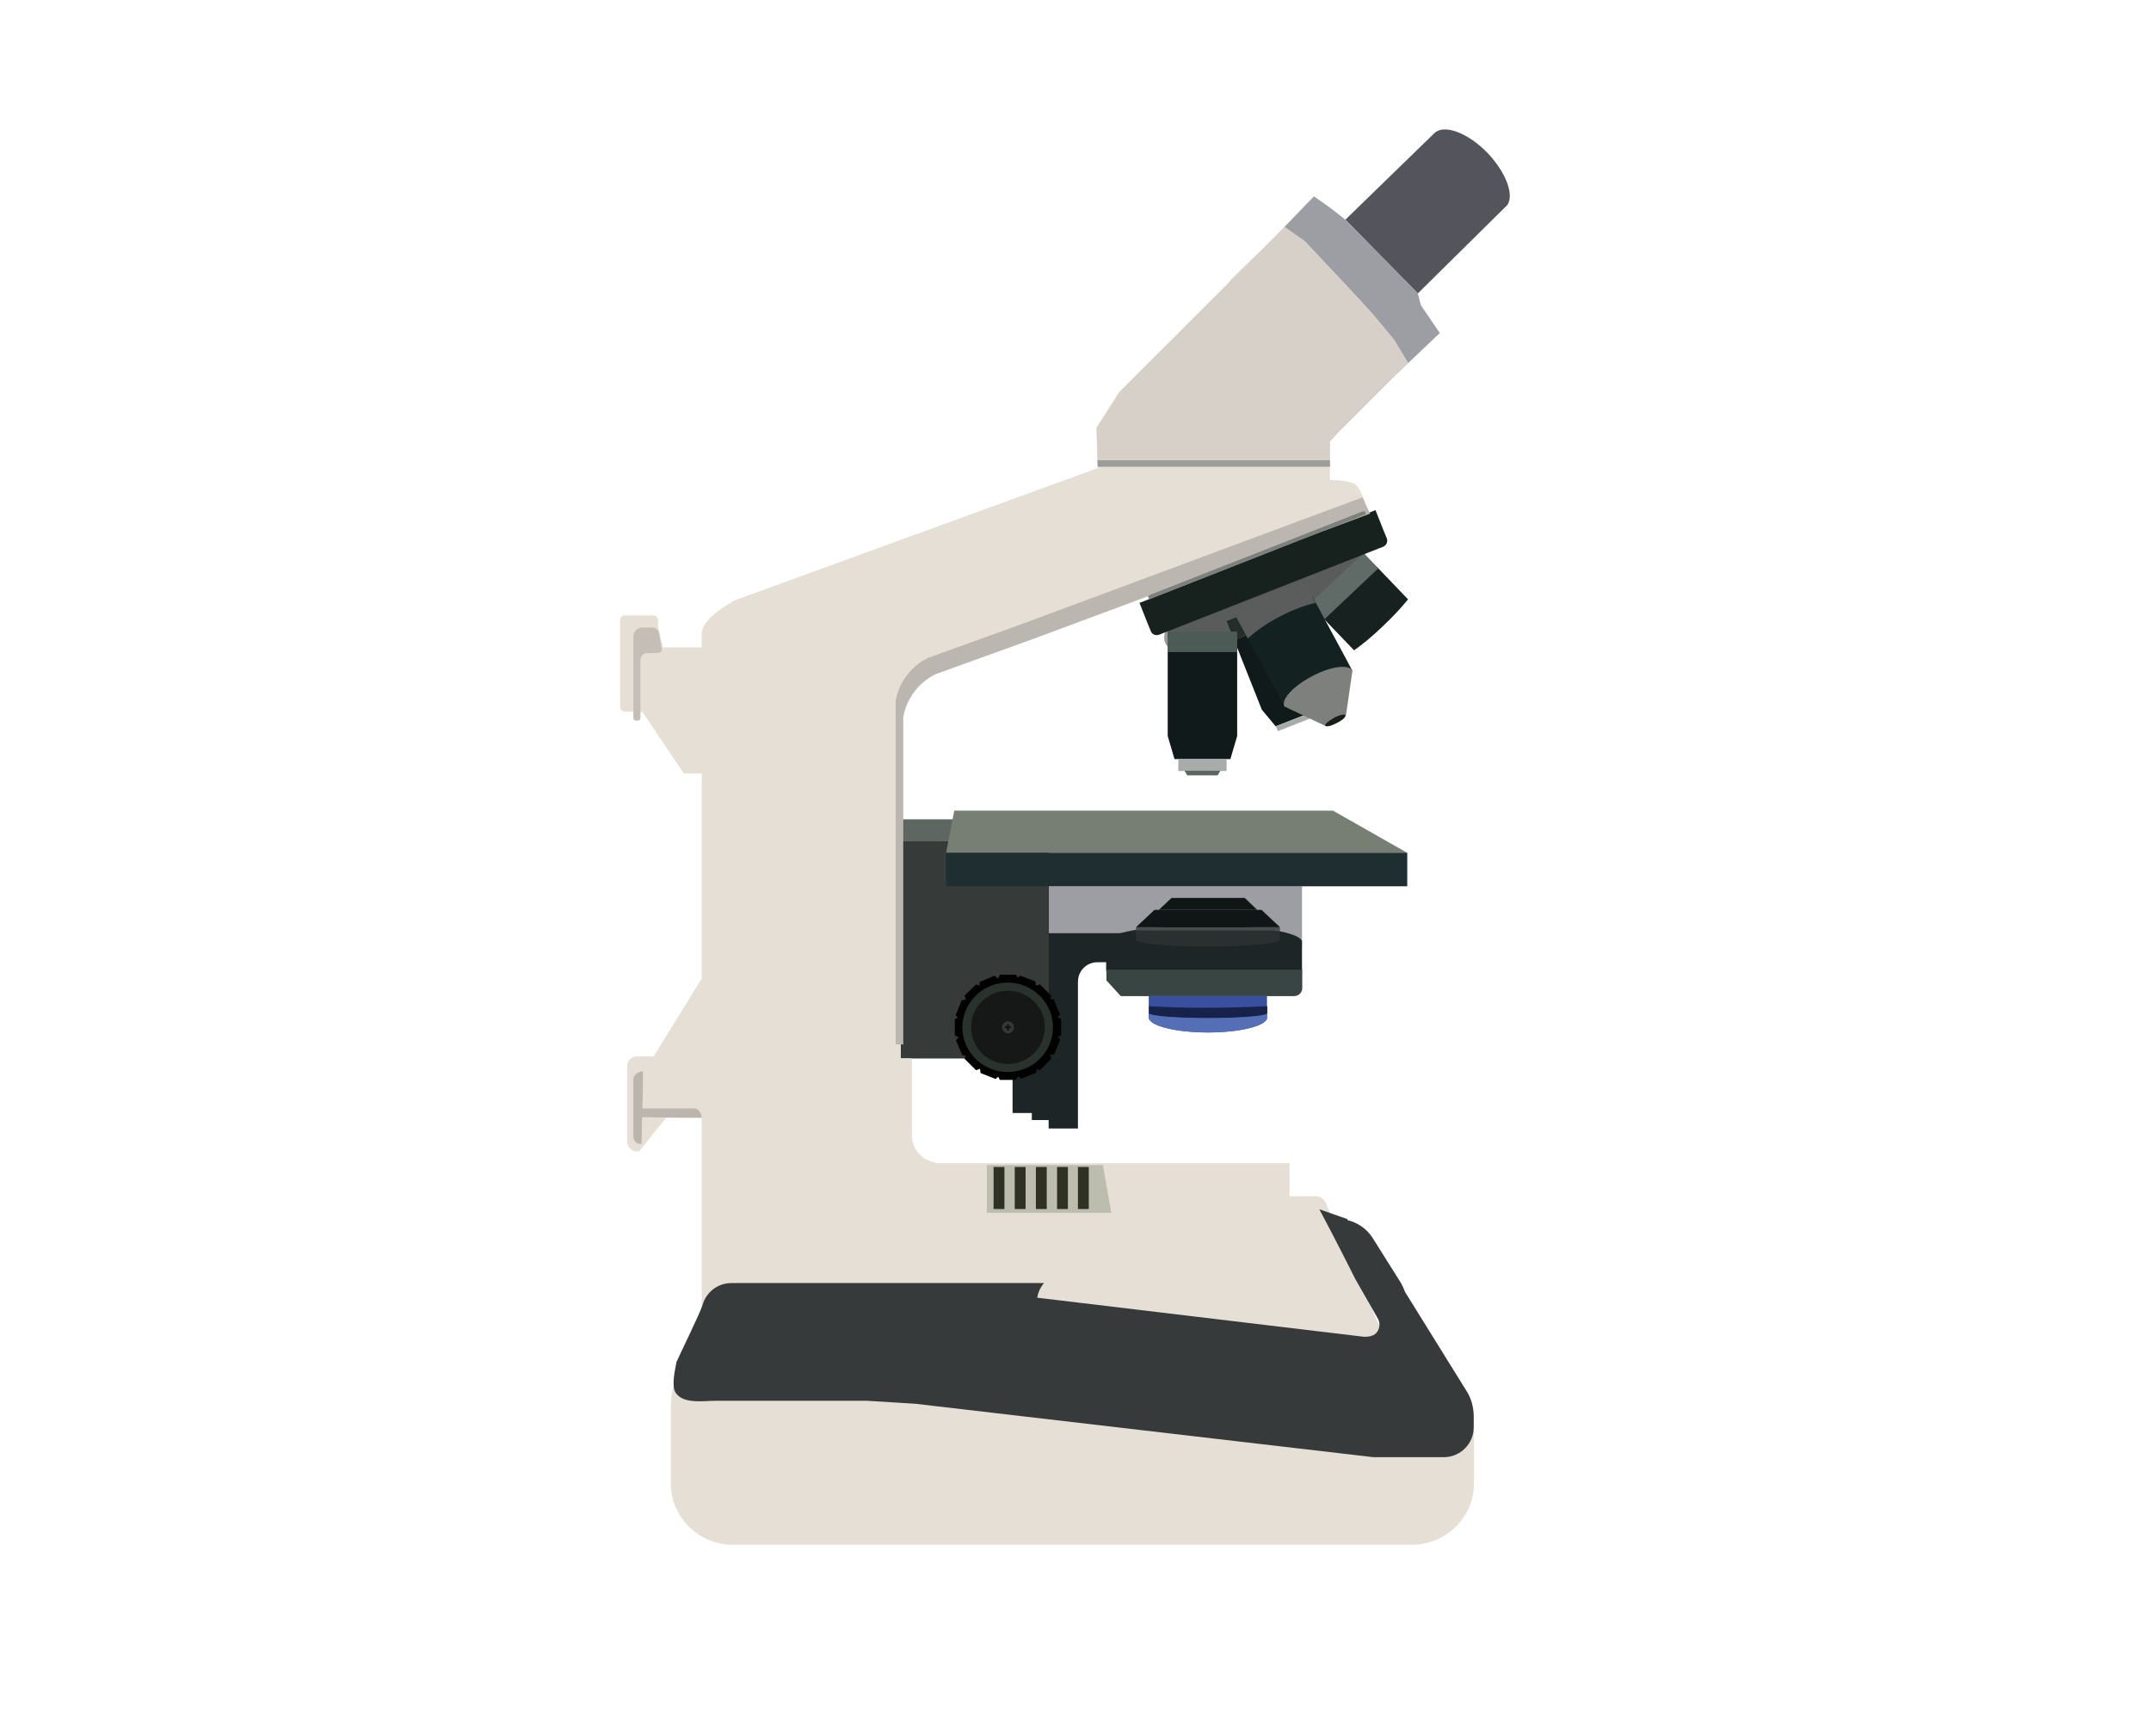 <?xml version="1.0" encoding="utf-8"?>
<!-- Generator: Adobe Illustrator 19.2.1, SVG Export Plug-In . SVG Version: 6.00 Build 0)  -->
<svg version="1.1" baseProfile="basic" id="microscopeSide"
	 xmlns="http://www.w3.org/2000/svg" xmlns:xlink="http://www.w3.org/1999/xlink" x="0px" y="0px" viewBox="0 0 793 640.1"
	 xml:space="preserve">
<g id="ocularLensSide">
	<path fill="#54555C" d="M548.5,56.5c-7.2-7.5-16-10.8-19.6-7.5c-0.3,0.3-32.9,32-32.9,32l26.7,27.2l33-32.6
		C558.3,71.8,555.2,63.6,548.5,56.5"/>
	<polygon fill="#9C9EA3" points="496,81 490.5,76.7 484.4,72.4 468.1,89.3 514.8,138 530.8,122.8 523.8,112.5 522.7,108.1 507.8,93 
			"/>
</g>
<g id="stageSide">
	<rect x="386.7" y="326.8" fill="#9C9EA3" width="93.3" height="22.2"/>
	<polygon fill="#5D6660" points="386.7,310 326.8,310 331.6,302.1 386.7,302.1 	"/>
	<polygon fill="#363B39" points="326.8,310 326.8,390.3 373.4,390.3 373.4,376.4 386.7,376.4 386.7,310 	"/>
	<rect x="348.8" y="314.4" fill="#1E2E31" width="170" height="12.4"/>
	<polygon fill="#777E73" points="351.8,298.9 491.4,298.9 518.7,314.4 348.8,314.4 	"/>
</g>
<g id="lightSwitchSide">
	<polygon fill="#919486" points="388.5,483.8 388.5,480.9 388.5,480.7 386.6,480 388,478.8 387.9,478.6 385,473.3 384.9,473.1 
		383.2,473 383.7,471.7 383.5,471.6 378.3,467.5 378.1,467.4 376.2,467.9 376,466.3 375.8,466.2 369,464 368.7,464 367.5,464.8 
		366.7,463.7 366.4,463.7 359.1,463.7 358.8,463.7 357.9,465.1 356.3,464.1 356.1,464.1 349.3,466.4 349.1,466.5 349,467.8 
		347.4,467.4 347.2,467.5 342,471.6 341.8,471.7 342.4,473.2 340.4,473.4 340.3,473.6 337.5,478.9 337.4,479.1 338.5,480.1 
		337,480.7 337,480.9 337,483.8 	"/>
	<polygon fill="#63655E" points="370.3,483.8 370.3,482.7 370.3,482.6 369.8,482.4 370.2,481.9 370.1,481.8 369.3,479.9 
		369.3,479.8 368.8,479.7 368.9,479.3 368.9,479.2 367.3,477.7 367.3,477.7 366.7,477.8 366.7,477.2 366.6,477.2 364.6,476.4 
		364.5,476.4 364.1,476.7 363.9,476.3 363.8,476.3 361.7,476.3 361.6,476.3 361.3,476.8 360.9,476.4 360.8,476.5 358.8,477.3 
		358.7,477.3 358.7,477.8 358.2,477.7 358.2,477.7 356.6,479.2 356.6,479.3 356.8,479.8 356.2,479.9 356.1,480 355.3,482 355.3,482 
		355.6,482.4 355.2,482.6 355.2,482.7 355.2,483.8 	"/>
</g>
<polygon id="coarseKnobSide" fill="#494A40" points="317.9,397.8 319.2,396.2 319.1,396 316.2,389.3 316.1,389 314.4,388.9 
	315,387.3 314.8,387.2 309.6,382 309.4,381.8 307.5,382.4 307.3,380.4 307.1,380.3 300.2,377.6 300,377.5 298.7,378.6 298,377.1 
	297.7,377.1 290.3,377.1 290.1,377.1 289.1,378.9 287.6,377.6 287.4,377.7 280.6,380.6 280.3,380.7 280.2,382.3 278.6,381.8 
	278.4,382 273.2,387.2 273,387.3 273.7,389.3 271.7,389.4 271.6,389.7 268.8,396.4 268.7,396.7 269.8,397.9 268.3,398.7 
	268.3,398.9 268.3,406.2 268.3,406.5 270.1,407.4 268.8,408.9 268.9,409.2 271.8,415.9 271.9,416.1 273.6,416.2 273,417.8 
	273.2,418 278.4,423.2 278.6,423.3 280.6,422.7 280.7,424.7 281,424.8 287.8,427.5 288,427.6 289.3,426.5 290.1,428 290.3,428 
	297.7,428 298,428 298.9,426.2 300.4,427.5 300.7,427.4 307.5,424.6 307.7,424.5 307.8,422.8 309.4,423.3 309.6,423.2 314.8,418 
	315,417.8 314.3,415.9 316.4,415.7 316.5,415.5 319.2,408.7 319.3,408.5 318.2,407.2 319.7,406.5 319.7,406.2 319.7,398.9 
	319.7,398.7 "/>
<g id="fineKnobSide">
	<polygon fill="#161B1B" points="306.5,401.3 307.3,400.6 307.2,400.5 306.1,396.9 306,396.7 305.1,396.6 305.5,395.8 305.4,395.7 
		303,392.8 302.9,392.7 301.9,392.9 302,391.9 301.8,391.8 298.5,390.1 298.4,390.1 297.6,390.5 297.3,389.8 297.2,389.7 
		293.4,389.4 293.3,389.4 292.7,390.2 292,389.4 291.9,389.5 288.3,390.6 288.1,390.7 288,391.4 287.2,391.2 287.1,391.3 
		284.1,393.6 284,393.7 284.2,394.7 283.2,394.7 283.1,394.8 281.4,398.1 281.4,398.2 281.8,399 281.1,399.3 281.1,399.4 
		280.7,403.2 280.7,403.3 281.5,403.9 280.7,404.5 280.8,404.7 282,408.2 282,408.4 282.9,408.5 282.5,409.3 282.6,409.4 285,412.4 
		285.1,412.5 286.1,412.3 286.1,413.3 286.2,413.3 289.6,415 289.6,415.1 290.4,414.6 290.7,415.4 290.8,415.4 294.6,415.8 
		294.7,415.8 295.3,415 296,415.7 296.1,415.7 299.8,414.5 300,414.5 300,413.6 300.8,414 300.9,413.9 303.9,411.5 304,411.4 
		303.8,410.4 304.8,410.5 304.9,410.3 306.6,407 306.7,406.9 306.2,406.2 307,405.9 307,405.8 307.4,402 307.4,401.9 	"/>
	<path fill="#323737" d="M295.7,402.5c0,1-0.8,1.7-1.8,1.7s-1.8-0.8-1.8-1.7c0-1,0.8-1.7,1.8-1.7
		C294.9,400.8,295.7,401.5,295.7,402.5"/>
	<polygon fill="#111314" points="294.9,402.3 294.3,402.3 294.3,401.7 293.7,401.7 293.7,402.3 293.1,402.3 293.1,402.9 
		293.7,402.9 293.7,403.5 294.3,403.5 294.3,402.9 294.9,402.9 	"/>
</g>
<g id="adjustDHeight">
	<path fill="#1E2526" d="M397.4,344.1h-10.8v10.7v35.4h-13.3v20.2h7.1v2.6h6.2v3.1h10.8v-5.7v-2.3v-4.3v-13.6V362
		c0-4,3.2-7.2,7.2-7.2h16.5v-10.7L397.4,344.1L397.4,344.1L397.4,344.1L397.4,344.1z"/>
	<path fill="#1E2526" d="M443.9,341.1c-19.9,0-36.1,2.8-36.1,6.2v1.3v4.8v4.4c0,2.6,16.1,4.7,36.1,4.7c19.9,0,36.1-2.1,36.1-4.7
		v-4.4v-4.8v-1.3C480,343.9,463.9,341.1,443.9,341.1"/>
	<path fill="#2A302F" d="M418.8,343.1v3.5c0,1.4,11.9,2.4,26.5,2.4c14.7,0,26.5-1.1,26.5-2.4v-3.5H418.8z"/>
	<rect x="418.8" y="341.9" fill="#4A4D4E" width="53.1" height="1.2"/>
	<polygon fill="#101516" points="465.1,335.5 453.5,335.5 449.4,335.5 441.3,335.5 427.6,335.5 425.6,335.5 418.8,341.9 
		427.6,341.9 441.3,341.9 449.4,341.9 453.5,341.9 471.9,341.9 	"/>
	<polygon fill="#101516" points="458.9,331.1 450.9,331.1 448.1,331.1 442.6,331.1 433.2,331.1 431.9,331.1 427.2,335.5 
		433.2,335.5 442.6,335.5 448.1,335.5 450.9,335.5 463.5,335.5 	"/>
	<path fill="#394542" d="M479.2,357.5h-2.4h-4h-28.3h-23.2h-6h-2.1h-5.3v4l5.3,5.8h8.2h12.4H477c1.7,0,3.1-1.3,3.1-2.9v-2v-2v-2.9
		H479.2L479.2,357.5z"/>
	<path fill="#394F9F" d="M423.5,367.3v2.6v5.3c0,3,9.8,5.5,21.8,5.5s21.8-2.5,21.8-5.5v-5.3v-2.6H423.5z"/>
	<path fill="#162249" d="M445.4,371.6c-8.1,0-15.7-0.2-21.8-0.6v2.6c0,1,9.8,1.8,21.8,1.8s21.8-0.8,21.8-1.8V371
		C461,371.3,453.5,371.6,445.4,371.6"/>
	<path fill="#546FB5" d="M445.4,375.4c-12,0-21.8-0.8-21.8-1.8v1.6c0,3,9.8,5.5,21.8,5.5s21.8-2.5,21.8-5.5v-1.6
		C467.2,374.6,457.4,375.4,445.4,375.4"/>
</g>
<g id="draggableDiaphragm">
	<polygon fill="#010101" points="389.8,375.1 390.8,374 390.7,373.8 388.5,368.6 388.5,368.5 387.2,368.4 387.6,367.2 387.4,367 
		383.5,363.1 383.3,363 381.9,363.4 381.7,361.9 381.5,361.8 376.3,359.8 376.1,359.7 375.2,360.5 374.6,359.4 374.4,359.4 
		368.8,359.4 368.6,359.4 367.9,360.8 366.7,359.8 366.5,359.8 361.3,362 361.2,362.1 361.1,363.4 359.9,363 359.7,363.1 355.7,367 
		355.6,367.2 356.1,368.6 354.5,368.8 354.5,368.9 352.4,374.1 352.3,374.3 353.1,375.2 352,375.8 352,376 352,381.6 352,381.8 
		353.4,382.5 352.4,383.6 352.5,383.8 354.7,388.9 354.7,389.1 356,389.2 355.6,390.4 355.7,390.5 359.7,394.5 359.9,394.6 
		361.3,394.1 361.5,395.7 361.6,395.7 366.9,397.8 367,397.9 368,397 368.6,398.2 368.8,398.2 374.4,398.2 374.6,398.2 375.3,396.8 
		376.5,397.8 376.7,397.7 381.8,395.6 382,395.5 382.1,394.2 383.3,394.6 383.5,394.5 387.4,390.5 387.6,390.4 387.1,388.9 
		388.6,388.8 388.7,388.6 390.8,383.5 390.9,383.3 390,382.3 391.2,381.8 391.2,381.6 391.2,376 391.2,375.8 	"/>
	<path fill="#29322C" d="M388.2,378.8c0,9.1-7.5,16.5-16.7,16.5s-16.7-7.4-16.7-16.5s7.5-16.5,16.7-16.5S388.2,369.7,388.2,378.8"/>
	<path fill="#151817" d="M385.2,378.8c0,7.5-6.1,13.5-13.6,13.5s-13.6-6-13.6-13.5s6.1-13.5,13.6-13.5S385.2,371.3,385.2,378.8"/>
	<path fill="#323737" d="M373.8,378.8c0,1.2-1,2.2-2.2,2.2s-2.2-1-2.2-2.2s1-2.2,2.2-2.2S373.8,377.6,373.8,378.8"/>
	<polygon fill="#111314" points="372.7,378.4 372,378.4 372,377.7 371.2,377.7 371.2,378.4 370.5,378.4 370.5,379.1 371.2,379.1 
		371.2,379.9 372,379.9 372,379.1 372.7,379.1 	"/>
</g>
<g id="lensesSide">
	<path fill="#989998" d="M503.6,205.3c3,6.9-11.1,19.6-31.5,28.4c-20.4,8.8-39.5,10.3-42.5,3.4c-3-6.9,11.1-19.6,31.5-28.4
		C481.5,199.9,500.6,198.4,503.6,205.3"/>
	<rect x="430.5" y="223" fill="#5A5B5B" width="25.6" height="17.4"/>
	<polygon fill="#5A5B5B" points="496.1,197.1 476.2,215.9 488.2,228.4 508.1,209.6 	"/>
	<path fill="#5A5B5B" d="M453.6,223.6l6.3,11.8c2.8-3.3,6.7-6.4,11.3-8.8c4.6-2.4,9.3-3.9,13.7-4.4l-6.3-11.8
		c-4.5,0.2-9.3,1.5-13.9,3.9C460.1,216.8,456.3,220.1,453.6,223.6"/>
	<polygon fill="#111A1A" points="455,236 465.2,261.7 470.3,267.8 489.5,260.3 489,252.4 478.7,226.7 	"/>
	<polygon fill="#A7ACAA" points="489.5,260.3 470.4,267.8 471.1,269.6 490.2,262.1 	"/>
	<polygon fill="#252D2A" points="475.9,219.7 452.2,229 455,236 478.7,226.7 	"/>
	<path fill="#162120" d="M487.7,227.8l11.5,12c3.2-2.3,6.9-5.3,10.5-8.8c3.7-3.5,6.9-6.9,9.4-10l-11.5-12L487.7,227.8z"/>
	<polygon fill="#606B67" points="502.7,203.9 482.7,222.7 488.2,228.4 508.1,209.6 	"/>
	<path fill="#132221" d="M469.9,223.9c-6.9,3.6-11.8,8-10.8,9.7l5.7,10.6l6,11.1l2.8,5.3l25-13.2l-2.8-5.3l-6-11.1l-5.7-10.6
		C483.1,218.7,476.8,220.3,469.9,223.9"/>
	<path fill="#7D807C" d="M483.6,249.4c-6.9,3.6-11.4,8.6-10.1,11.1l15.2,7.2l2.5-1.3l2.5-1.3l2.5-1.3l2.4-16.5
		C497.1,244.8,490.5,245.7,483.6,249.4"/>
	<path fill="#161E18" d="M496,263.7c-0.3-0.5-2.2-0.1-4.2,1s-3.5,2.4-3.2,2.9s2.2,0.1,4.2-1C494.9,265.6,496.3,264.3,496,263.7"/>
	<path fill="#5A5D5B" d="M455.8,227.6l4.2,7.8c3.1-2.8,7.1-5.6,11.7-8s9.2-4.2,13.3-5.1l-4.2-7.8c-4.2,0.8-8.8,2.4-13.4,4.8
		C462.7,221.7,458.7,224.6,455.8,227.6"/>
	<polygon fill="#111A1A" points="430.5,240.3 430.5,271.4 433,279.9 453.6,279.9 456.1,271.4 456.1,240.3 	"/>
	<rect x="434.4" y="279.9" fill="#A7ACAA" width="17.8" height="4.4"/>
	<g>
		<polygon fill="#5B675F" points="447.7,284.2 443.5,284.2 443.1,284.2 441.4,284.2 436.7,284.2 437.7,285.9 441.4,285.9 
			443.1,285.9 443.5,285.9 446.7,285.9 448.9,285.9 449.9,284.2 		"/>
	</g>
	<rect x="430.5" y="232.9" fill="#4C5B56" width="25.6" height="7.5"/>
	<path fill="#17211D" d="M420.1,222.3l2.8,7.1l0.7,1.7l0.7,1.7c0.5,1.2,1.8,1.7,3.1,1.2l82.5-32.4c1.2-0.5,1.8-1.8,1.4-3l-0.7-1.7
		l-0.7-1.7l-2.8-7.1L420.1,222.3z"/>
</g>
<g id="frameSide">
	<path fill="#E6DFD5" d="M520.4,500.3c0,0-11.7-10.8-12.6-13l-19-43.7c-0.6-1.4-1.8-2.3-3.2-2.5l0,0h-0.1c-0.5-0.1-1-0.1-1.6,0h-8.5
		v-12.2H344.8v-0.3c-4.9-0.7-8.6-4.9-8.6-9.9c0-0.5,0-1,0.1-1.5h-0.1v-27h-4.1V263.6c1.1-6.8,5.7-12.9,11.9-15.9l35.7-12.9
		l124.5-46.3c0,0-2.1-8.4-4.7-10s-9.2-1.5-9.2-1.5v-14.2l3.1-3.4l18.7-18.7l7-6.9l-5.2-8.5l-7.6-9.2l-5.4-6L491,99.6l-10-10.7
		l-7.4-5.2l-20,19.6l0.1,0.1l-41.1,41.1l-8.4,13.2l0.5,14.9l-133.4,48.6c-1,0.4-12.6,6.7-12.6,12.3v5.2h-14.3l-1.8-7.4v-2.6
		c0-1-0.8-1.8-1.8-1.8h-10.4c-1,0-1.8,0.8-1.8,1.8v31.9c0,1,0.8,1.8,1.8,1.8h5.3v0.6l0.9-0.6h0.2l15.3,22.8h6.6v75.6L241,389.5h-6.1
		c-2,0-3.7,1.6-3.7,3.7v27.7c0,2,1.7,3.7,3.7,3.7h0.7l9.9-12.4h0.2h13V501c0,0.8,0.1,1.6,0.3,2.4c-4.3,2.4-8.5,2.7-10.5,7.2
		c-1.3,2.8-1.2,9.3-1.2,12.5V547c0,12.4,10.3,22.6,22.9,22.6h250.3c12.6,0,22.9-10.2,22.9-22.6v-23.9
		C543.2,514.8,532.9,500.3,520.4,500.3"/>
	<line fill="none" x1="337.1" y1="391.2" x2="334.3" y2="391.2"/>
	<path fill="#BCB6B0" d="M333,264.5c1.1-6.8,5.7-12.9,11.9-15.9l35.7-12.9l124.5-46.3l-2.8-6l-124.5,46.3l-35.7,12.9
		c-6.2,3-10.8,9.1-11.9,15.9v126.6h2.8V264.5L333,264.5z"/>
	<path fill="#ADA598" d="M433.4,145.7c3,0,3-4.6,0-4.6C430.4,141.1,430.4,145.7,433.4,145.7"/>
	<polygon fill="#D7D0C8" points="490.3,172.1 490.3,162.8 493.4,159.4 512.1,140.7 519.1,133.8 514,125.3 506.4,116.1 501,110.2 
		491.1,99.6 481.1,89 473.7,83.8 453.7,103.4 453.8,103.5 412.7,144.6 404.3,157.8 404.7,172.1 	"/>
	<polygon fill="#9C9C9A" points="404.6,169.7 404.7,172.1 490.3,172.1 490.3,169.7 	"/>
	<path fill="#BCB5AD" d="M237,395c-1.4,0-3.5,1.3-3.5,2.8V419c0,1.5,1.1,2.8,2.5,2.8h0.5l0.2-8.6l0.3-11V397V395L237,395L237,395z"
		/>
	<path fill="#BCB5AD" d="M258.7,412.1c0-1.3-1.2-3.4-2.6-3.4h-19.6c-1.4,0-2.6,1.1-2.6,2.4v0.8l18.1,0.2h4.8H258.7L258.7,412.1z"/>
	<path fill="#C4BEB7" d="M240.6,231.4h-3.8c-1.8,0-3.3,1.5-3.3,3.3v3.7v26.4c0,0.5,0.4,0.9,0.9,0.9h0.8c0.5,0,0.9-0.4,0.9-0.9v-21.6
		c0-1.3,1.1-2.4,2.5-2.4h2c1.3,0,3.4,0.1,3.4-1.2l-1-5.8C243,232.5,241.9,231.4,240.6,231.4"/>
	<path fill="#373A3A" d="M518,476.4c-0.4-1.1-0.9-2.2-1.5-3.3L506,456.4c-2.2-3.4-5.5-5.6-9.2-6.5l-0.1-0.4l-10.3-3.6
		c6.1,11.4,12.9,25,13.3,25.8l8.4,14.7c0.4,0.9,0.6,1.9,0.4,2.8c-0.5,2.5-2.2,3.7-5.2,3.7h-0.5l-120.4-14.4c0.3-2,1.2-3.9,2.5-5.4
		H335h-4.6h-60.8c-5,0-9.3,3.4-10.6,8.1c-0.7,2.6-9.4,20.3-9.6,21c-0.9,4.4-1.8,9.4-0.2,11.5c2.9,4.1,10.5,2.8,14.4,2.8h55.9
		l17.9,1.1l168.9,19.7h26c6,0,11-4.9,11-11v-4.1c0-3.3-0.9-6.6-2.7-9.4L518,476.4z"/>
	<path fill="#7D807C" d="M503.6,189.6l-0.3-0.7l-0.1-0.2l-0.1-0.2c0-0.1-1,0.1-2.1,0.6l-75.9,29.8c-1.1,0.4-2,0.9-1.9,1l0.1,0.2
		l0.1,0.2l0.3,0.7L503.6,189.6z"/>
	<polygon fill="#BCBDAF" points="406.6,429.6 363.8,429.6 363.8,447.2 409.7,447.2 	"/>
	<rect x="366.3" y="430.3" fill="#2F3124" width="4" height="15.5"/>
	<rect x="374.1" y="430.3" fill="#2F3124" width="4" height="15.5"/>
	<rect x="381.9" y="430.3" fill="#2F3124" width="4" height="15.5"/>
	<rect x="389.7" y="430.3" fill="#2F3124" width="4" height="15.5"/>
	<rect x="397.4" y="430.3" fill="#2F3124" width="4" height="15.5"/>
</g>
</svg>

